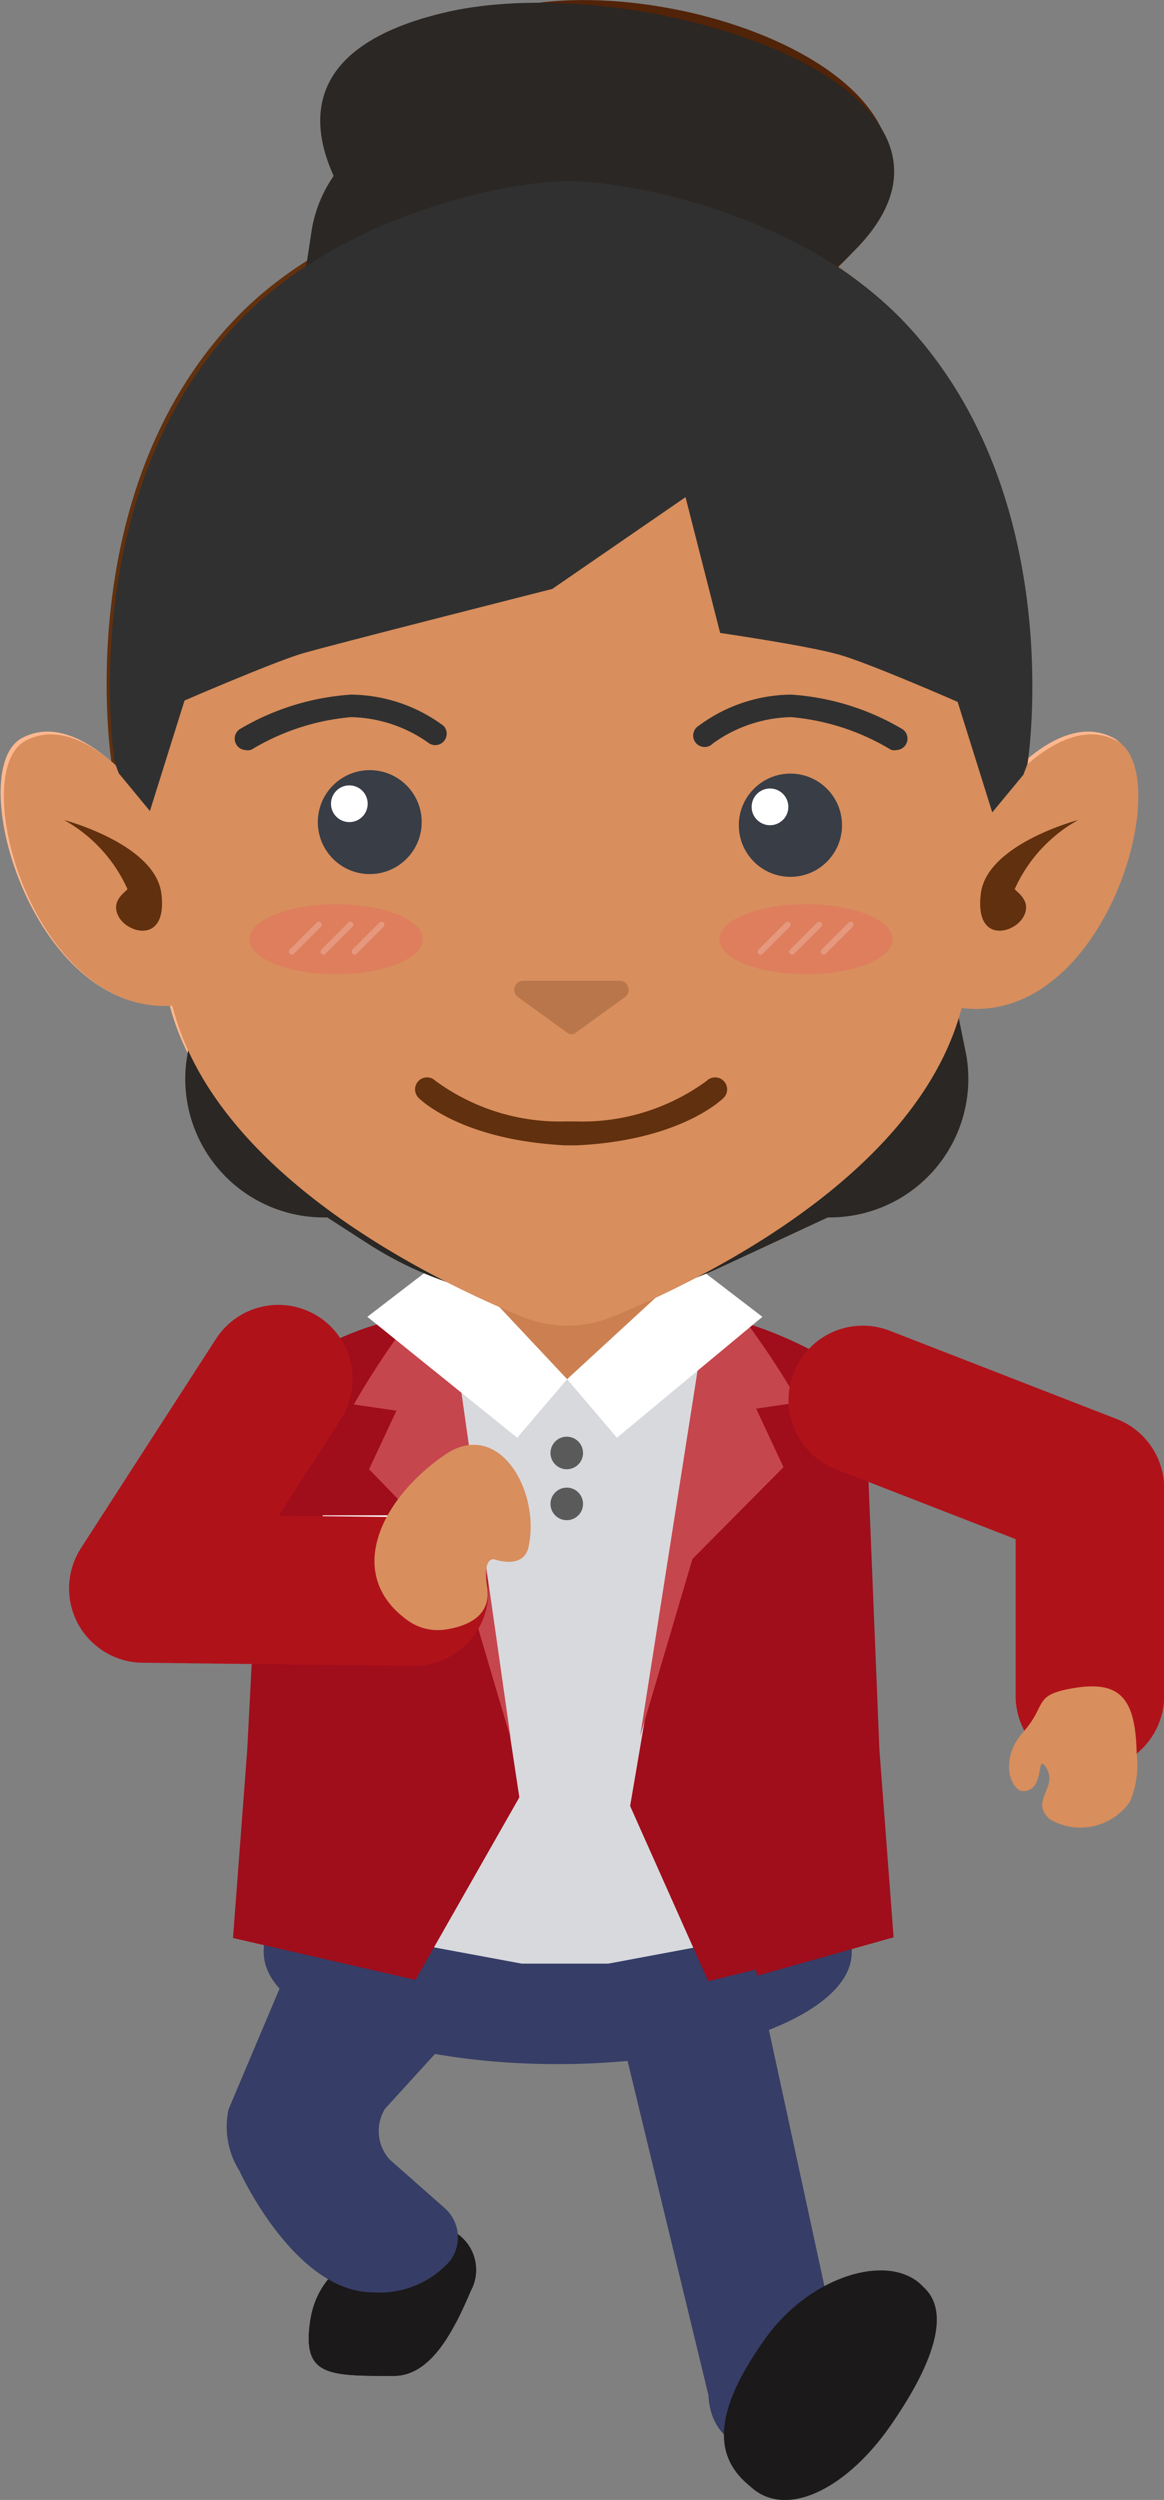 <svg xmlns="http://www.w3.org/2000/svg" xmlns:xlink="http://www.w3.org/1999/xlink" viewBox="0 0 33.62 72.16"><rect x="0" y="0" width="33.62" height="72.16" fill="#808080" stroke="none"/><defs><style>.cls-1{fill:#1b1919;}.cls-2{clip-path:url(#clip-path);}.cls-3{fill:#363d66;}.cls-4{fill:#d8d9dd;}.cls-5{fill:#a00d1b;}.cls-6{fill:#c6464d;}.cls-16,.cls-7{fill:#fff;}.cls-8{fill:#cc8051;}.cls-9{fill:#323232;opacity:0.76;}.cls-10{fill:#512308;}.cls-11{fill:#ffb88f;}.cls-12{fill:#ffa485;}.cls-13{fill:#f68260;}.cls-14{fill:#61300e;}.cls-15{fill:#ff2463;opacity:0.15;}.cls-16{opacity:0.2;}.cls-17{fill:#383d46;}.cls-18{fill:none;stroke:#b0121a;stroke-linecap:round;stroke-linejoin:round;stroke-width:4.29px;}.cls-19{fill:#d88e5d;}.cls-20{fill:#2a2724;}.cls-21{fill:#b8764a;}.cls-22{fill:#303030;}</style><clipPath id="clip-path"><path class="cls-1" d="M13,64.36a1.27,1.27,0,0,1,.6,1.76c-.54,1.27-1.19,2.46-2.23,2.46-1.92,0-2.64,0-2.41-1.58s1.63-2.07,2.69-2.72S12.57,63.95,13,64.36Z"/></clipPath></defs><title>pep5</title><g id="Capa_2" data-name="Capa 2"><g id="personals"><path class="cls-1" d="M13,64.36a1.27,1.27,0,0,1,.6,1.76c-.54,1.27-1.19,2.46-2.23,2.46-1.92,0-2.64,0-2.41-1.58s1.63-2.07,2.69-2.72S12.57,63.95,13,64.36Z"/><g class="cls-2"><path class="cls-1" d="M9,66.15,8.5,67a1.1,1.1,0,0,0,.2,1.3l.07.08a2,2,0,0,0,1.47.58h1.32a2,2,0,0,0,1.63-.73l.1-.14a1.09,1.09,0,0,0,0-1.24l-.68-1.11a1.83,1.83,0,0,0-1.42-.69H10.13C9.58,65.11,9.16,65.76,9,66.15Z"/><path class="cls-1" d="M9.54,65S7.76,67.89,9.36,68s2.59.28,3.26-.39,1.14-1.19,1.17-1.68.1-2.07-1.3-1.94S10.09,64,9.54,65Z"/></g><path class="cls-3" d="M10.78,66.17h0c-2.27,0-3.86-3.5-3.86-3.5a2.4,2.4,0,0,1-.32-1.78l1.88-4.45,6.73-.06-4.09,4.49a1.23,1.23,0,0,0,.13,1.46l1.61,1.42A1.13,1.13,0,0,1,13,65.26,2.72,2.72,0,0,1,10.78,66.17Z"/><path class="cls-3" d="M24.63,56.22c0-1.19-1-4.62-2.17-4.62H9.79c-1.2,0-2.17,3.43-2.17,4.62h0a1.42,1.42,0,0,0,0,.2c.09,1.75,3.85,3.16,8.49,3.16s8.49-1.44,8.49-3.22h0a.76.76,0,0,0,0-.13Z"/><path class="cls-4" d="M18.47,38.54H14a8.79,8.79,0,0,0-5.61,2.07l-.5,9.67-.38,5,7.56,1.4h2.5l7.49-1.4-.38-5-.4-9.72A9.81,9.81,0,0,0,18.47,38.54Z"/><path class="cls-5" d="M20.62,37.94a11.56,11.56,0,0,1,4.35,2l.43,10.57.41,5.41L20.55,57.4l-2.35-5.27,2.42-14.19"/><path class="cls-6" d="M21.43,38a23.55,23.55,0,0,1,1.64,2.48l-1.23.18.79,1.69L20,45l-1.51,5.11,1.93-12.28Z"/><path class="cls-5" d="M12.89,37.89A8.46,8.46,0,0,0,7.69,40L7.14,50.52l-.41,5.42L12,57.15l3-5.27-2.12-14"/><path class="cls-6" d="M11.86,38.06a23.55,23.55,0,0,0-1.64,2.48l1.23.18-.79,1.69,2.58,2.66,1.51,5.11L13,37.9Z"/><rect class="cls-7" x="9.32" y="43.74" width="3.04" height="0.69"/><path class="cls-8" d="M19.78,37.14l-3.39,2.68-3.32-2.68s1.5-2.06,3.36-2.06S19.78,37.14,19.78,37.14Z"/><polygon class="cls-7" points="22.02 38.01 17.82 41.5 16.38 39.81 20.01 36.47 22.02 38.01"/><polygon class="cls-7" points="10.61 38.01 14.94 41.5 16.38 39.81 12.98 36.19 10.61 38.01"/><circle class="cls-9" cx="16.37" cy="41.94" r="0.47"/><circle class="cls-9" cx="16.37" cy="43.41" r="0.47"/><path class="cls-10" d="M12.24,6c-.94-1.59-2-4.55,2.24-5.71C19.4-1.07,29.29,2.56,24.42,7.5,18.36,13.65,12.24,6,12.24,6Z"/><path class="cls-11" d="M27.9,27.27c0,5.78-7.24,9.39-10.29,10.65a3.46,3.46,0,0,1-2.65,0C11.92,36.65,4.67,33,4.67,27.27,4.67,19.94,9.87,14,16.29,14S27.9,19.94,27.9,27.27Z"/><path class="cls-11" d="M29.27,21.42c0,7.32-5.52,11.15-12.33,11.15S4,28.83,4,21.51s6.17-13.34,13-13.34S29.27,14.1,29.27,21.42Z"/><path class="cls-12" d="M16.4,29.77l-.06,0-1.48-1.07A.26.26,0,0,1,15,28.2H17.8a.26.26,0,0,1,.15.47l-1.48,1.07Z"/><path class="cls-13" d="M16.24,33c-3-.15-4.19-1.32-4.24-1.37a.34.34,0,1,1,.49-.49,6.08,6.08,0,0,0,3.77,1.17h.29a6.08,6.08,0,0,0,3.77-1.17.34.34,0,1,1,.49.49c-.05,0-1.26,1.23-4.24,1.37Z"/><path class="cls-11" d="M4.4,23.3s-2-2.93-3.76-2S1,29.54,5.17,29C8.16,28.54,4.4,23.3,4.4,23.3Z"/><path class="cls-11" d="M28.4,23.3s2-2.93,3.76-2-.31,8.29-4.52,7.71C24.64,28.54,28.4,23.3,28.4,23.3Z"/><path class="cls-14" d="M16.4,18.23l-2.72,0-.58-4-1,3.92s-2.55.37-3.45.63-3.41,1.36-3.41,1.36l-1,3.19-.9-1.09L3.22,22S2,14.28,6.75,9.25c2.93-3.11,7.78-4.07,9.65-4.1s6.72,1,9.65,4.1c4.74,5,3.53,12.71,3.53,12.71l-.12.32-.9,1.09-1-3.19S25,19.05,24.17,18.81s-3.45-.63-3.45-.63l-1-3.92-.58,4Z"/><path class="cls-14" d="M7,21.57a.33.33,0,0,1-.17-.6,7.24,7.24,0,0,1,3.22-1,4.55,4.55,0,0,1,2.67.9.33.33,0,0,1-.41.51A4,4,0,0,0,10,20.57a6.69,6.69,0,0,0-2.88.94A.33.33,0,0,1,7,21.57Z"/><path class="cls-14" d="M25.8,21.57A.33.33,0,0,0,26,21a7.23,7.23,0,0,0-3.22-1,4.55,4.55,0,0,0-2.67.9.33.33,0,1,0,.41.51,4,4,0,0,1,2.26-.76,6.69,6.69,0,0,1,2.88.94A.32.32,0,0,0,25.8,21.57Z"/><path class="cls-12" d="M1.76,23.59s2.63.69,2.81,2.12-.93,1.18-1.22.69.24-.76.24-.82A4.29,4.29,0,0,0,1.76,23.59Z"/><path class="cls-12" d="M31,23.59s-2.63.69-2.81,2.12.93,1.18,1.22.69-.24-.76-.24-.82A4.29,4.29,0,0,1,31,23.59Z"/><ellipse class="cls-15" cx="9.61" cy="27.02" rx="2.5" ry="1.01"/><ellipse class="cls-15" cx="23.19" cy="27.02" rx="2.5" ry="1.01"/><path class="cls-16" d="M8.27,27.44h0a.08.08,0,0,1,0-.12L9,26.55a.08.08,0,0,1,.12,0h0a.08.08,0,0,1,0,.12l-.78.78A.08.08,0,0,1,8.27,27.44Z"/><path class="cls-16" d="M9.18,27.44h0a.09.09,0,0,1,0-.12l.78-.78a.08.08,0,0,1,.12,0h0a.08.08,0,0,1,0,.12l-.78.78A.08.08,0,0,1,9.18,27.44Z"/><path class="cls-16" d="M10.09,27.44h0a.09.09,0,0,1,0-.12l.78-.78a.09.09,0,0,1,.12,0h0a.09.09,0,0,1,0,.12l-.78.78A.08.08,0,0,1,10.09,27.44Z"/><path class="cls-16" d="M21.82,27.44h0a.08.08,0,0,1,0-.12l.78-.78a.08.08,0,0,1,.12,0h0a.08.08,0,0,1,0,.12l-.78.78A.08.08,0,0,1,21.82,27.44Z"/><path class="cls-16" d="M22.73,27.44h0a.08.08,0,0,1,0-.12l.78-.78a.08.08,0,0,1,.12,0h0a.08.08,0,0,1,0,.12l-.78.78A.08.08,0,0,1,22.73,27.44Z"/><path class="cls-16" d="M23.63,27.44h0a.08.08,0,0,1,0-.12l.78-.78a.08.08,0,0,1,.12,0h0a.09.09,0,0,1,0,.12l-.78.78A.08.08,0,0,1,23.63,27.44Z"/><circle class="cls-17" cx="22.73" cy="23.73" r="1.49"/><circle class="cls-7" cx="22.14" cy="23.2" r="0.53"/><circle class="cls-17" cx="10.59" cy="23.64" r="1.5"/><circle class="cls-7" cx="10" cy="23.11" r="0.53"/><path class="cls-3" d="M23.05,70.53l-.1.36c-1.36,0-2.42-.41-2.49-1.76L17.73,57.85l4.1-1,2.36,10.88C24.12,69.08,24.41,70.53,23.05,70.53Z"/><path class="cls-1" d="M25.48,70c-1.19,1.69-2.6,2.63-3.65,1.89s-1.5-1.92.29-4.41c1.21-1.68,3.28-2.39,4.33-1.66S26.67,68.31,25.48,70Z"/><path class="cls-1" d="M25.69,70.06c-1.19,1.69-2.82,2.58-3.86,1.84s-.45-2.54.75-4.23,3-2.47,4-1.73S26.88,68.36,25.69,70.06Z"/><polyline class="cls-18" points="8.04 39.81 4.14 45.85 11.96 45.94"/><path class="cls-19" d="M11.77,46.77a1.49,1.49,0,0,0,1.07.27c.58-.08,1.37-.35,1.23-1.24s.21-.79.21-.79.9.33,1-.43c.3-1.58-.87-3.61-2.4-2.61C11,43.25,9.93,45.44,11.77,46.77Z"/><polyline class="cls-18" points="24.92 40.41 31.48 42.96 31.48 48.95"/><path class="cls-19" d="M32.83,50.61A2.74,2.74,0,0,1,32.64,52a1.74,1.74,0,0,1-2.32.51c-.6-.54.28-.92-.12-1.51-.28-.42,0,.7-.65.7-.34,0-.71-.9,0-1.7s.27-1.07,1.44-1.27C32.34,48.5,32.8,49,32.83,50.61Z"/><path class="cls-20" d="M23.13,6.95a3.9,3.9,0,0,0-1.46-2.3,10.27,10.27,0,0,0-6.22-2.19,7.34,7.34,0,0,0-5.33,2.05A3.84,3.84,0,0,0,9,6.66l-3.62,24a4,4,0,0,0,4.07,4.48l1.21.78a10.53,10.53,0,0,0,10.11.68l3.14-1.46a4,4,0,0,0,4-4.68Z"/><path class="cls-20" d="M10.21,6.09C9.13,4.49,7.95,1.53,12.81.37,18.49-1,29.94,2.65,24.31,7.58,17.29,13.74,10.21,6.09,10.21,6.09Z"/><path class="cls-19" d="M28,27.35c0,5.78-7.24,9.39-10.29,10.65a3.46,3.46,0,0,1-2.65,0C12,36.74,4.77,33.13,4.77,27.35,4.77,20,10,14.09,16.38,14.09S28,20,28,27.35Z"/><path class="cls-19" d="M29.36,21.51c0,7.32-5.52,11.15-12.33,11.15S4,28.92,4,21.6,10.21,8.25,17,8.25,29.36,14.19,29.36,21.51Z"/><path class="cls-21" d="M16.5,29.85l-.06,0-1.48-1.07a.26.26,0,0,1,.15-.47h2.79a.26.26,0,0,1,.15.47l-1.48,1.07Z"/><path class="cls-14" d="M16.33,33.06c-3-.15-4.19-1.32-4.24-1.37a.34.34,0,1,1,.49-.49,6.08,6.08,0,0,0,3.77,1.17h.29a6.08,6.08,0,0,0,3.77-1.17.34.34,0,1,1,.49.49c-.05.05-1.26,1.23-4.24,1.37Z"/><path class="cls-19" d="M4.5,23.38s-2-2.93-3.76-2S1.05,29.62,5.26,29C8.26,28.63,4.5,23.38,4.5,23.38Z"/><path class="cls-19" d="M28.49,23.38s2-2.93,3.76-2-.31,8.29-4.52,7.71C24.73,28.63,28.49,23.38,28.49,23.38Z"/><path class="cls-22" d="M19.8,14.35l1,3.92s2.55.37,3.45.63,3.41,1.36,3.41,1.36l1,3.19.9-1.09.12-.32s1.21-7.68-3.53-12.71c-2.93-3.11-7.78-4.07-9.65-4.1s-6.72,1-9.65,4.1C2.11,14.36,3.31,22,3.31,22l.12.32.9,1.09,1-3.19s2.59-1.12,3.41-1.36S15.95,17,15.95,17Z"/><path class="cls-22" d="M7.09,21.65a.33.33,0,0,1-.17-.6,7.24,7.24,0,0,1,3.22-1,4.55,4.55,0,0,1,2.67.9.33.33,0,0,1-.41.51,4,4,0,0,0-2.26-.76,6.69,6.69,0,0,0-2.88.94A.33.33,0,0,1,7.09,21.65Z"/><path class="cls-22" d="M25.9,21.65a.33.33,0,0,0,.17-.6,7.23,7.23,0,0,0-3.22-1,4.55,4.55,0,0,0-2.67.9.33.33,0,1,0,.41.51,4,4,0,0,1,2.26-.76,6.69,6.69,0,0,1,2.88.94A.32.32,0,0,0,25.9,21.65Z"/><path class="cls-14" d="M1.85,23.67s2.63.69,2.81,2.12-.93,1.18-1.22.69.24-.76.24-.82A4.29,4.29,0,0,0,1.85,23.67Z"/><path class="cls-14" d="M31.14,23.67s-2.63.69-2.81,2.12.93,1.18,1.22.69-.24-.76-.24-.82A4.29,4.29,0,0,1,31.14,23.67Z"/><ellipse class="cls-15" cx="9.71" cy="27.11" rx="2.5" ry="1.01"/><ellipse class="cls-15" cx="23.28" cy="27.11" rx="2.5" ry="1.01"/><path class="cls-16" d="M8.37,27.53h0a.08.08,0,0,1,0-.12l.78-.78a.08.08,0,0,1,.12,0h0a.08.08,0,0,1,0,.12l-.78.78A.08.08,0,0,1,8.37,27.53Z"/><path class="cls-16" d="M9.28,27.53h0a.09.09,0,0,1,0-.12l.78-.78a.08.08,0,0,1,.12,0h0a.08.08,0,0,1,0,.12l-.78.78A.08.08,0,0,1,9.28,27.53Z"/><path class="cls-16" d="M10.18,27.53h0a.09.09,0,0,1,0-.12l.78-.78a.09.09,0,0,1,.12,0h0a.09.09,0,0,1,0,.12l-.78.78A.09.09,0,0,1,10.18,27.53Z"/><path class="cls-16" d="M21.91,27.53h0a.08.08,0,0,1,0-.12l.78-.78a.08.08,0,0,1,.12,0h0a.08.08,0,0,1,0,.12l-.78.78A.08.08,0,0,1,21.91,27.53Z"/><path class="cls-16" d="M22.82,27.53h0a.08.08,0,0,1,0-.12l.78-.78a.08.08,0,0,1,.12,0h0a.08.08,0,0,1,0,.12l-.78.78A.08.08,0,0,1,22.82,27.53Z"/><path class="cls-16" d="M23.73,27.53h0a.08.08,0,0,1,0-.12l.78-.78a.08.08,0,0,1,.12,0h0a.09.09,0,0,1,0,.12l-.78.78A.08.08,0,0,1,23.73,27.53Z"/><circle class="cls-17" cx="22.83" cy="23.82" r="1.49"/><circle class="cls-7" cx="22.24" cy="23.29" r="0.53"/><circle class="cls-17" cx="10.68" cy="23.73" r="1.5"/><circle class="cls-7" cx="10.09" cy="23.2" r="0.53"/></g></g></svg>